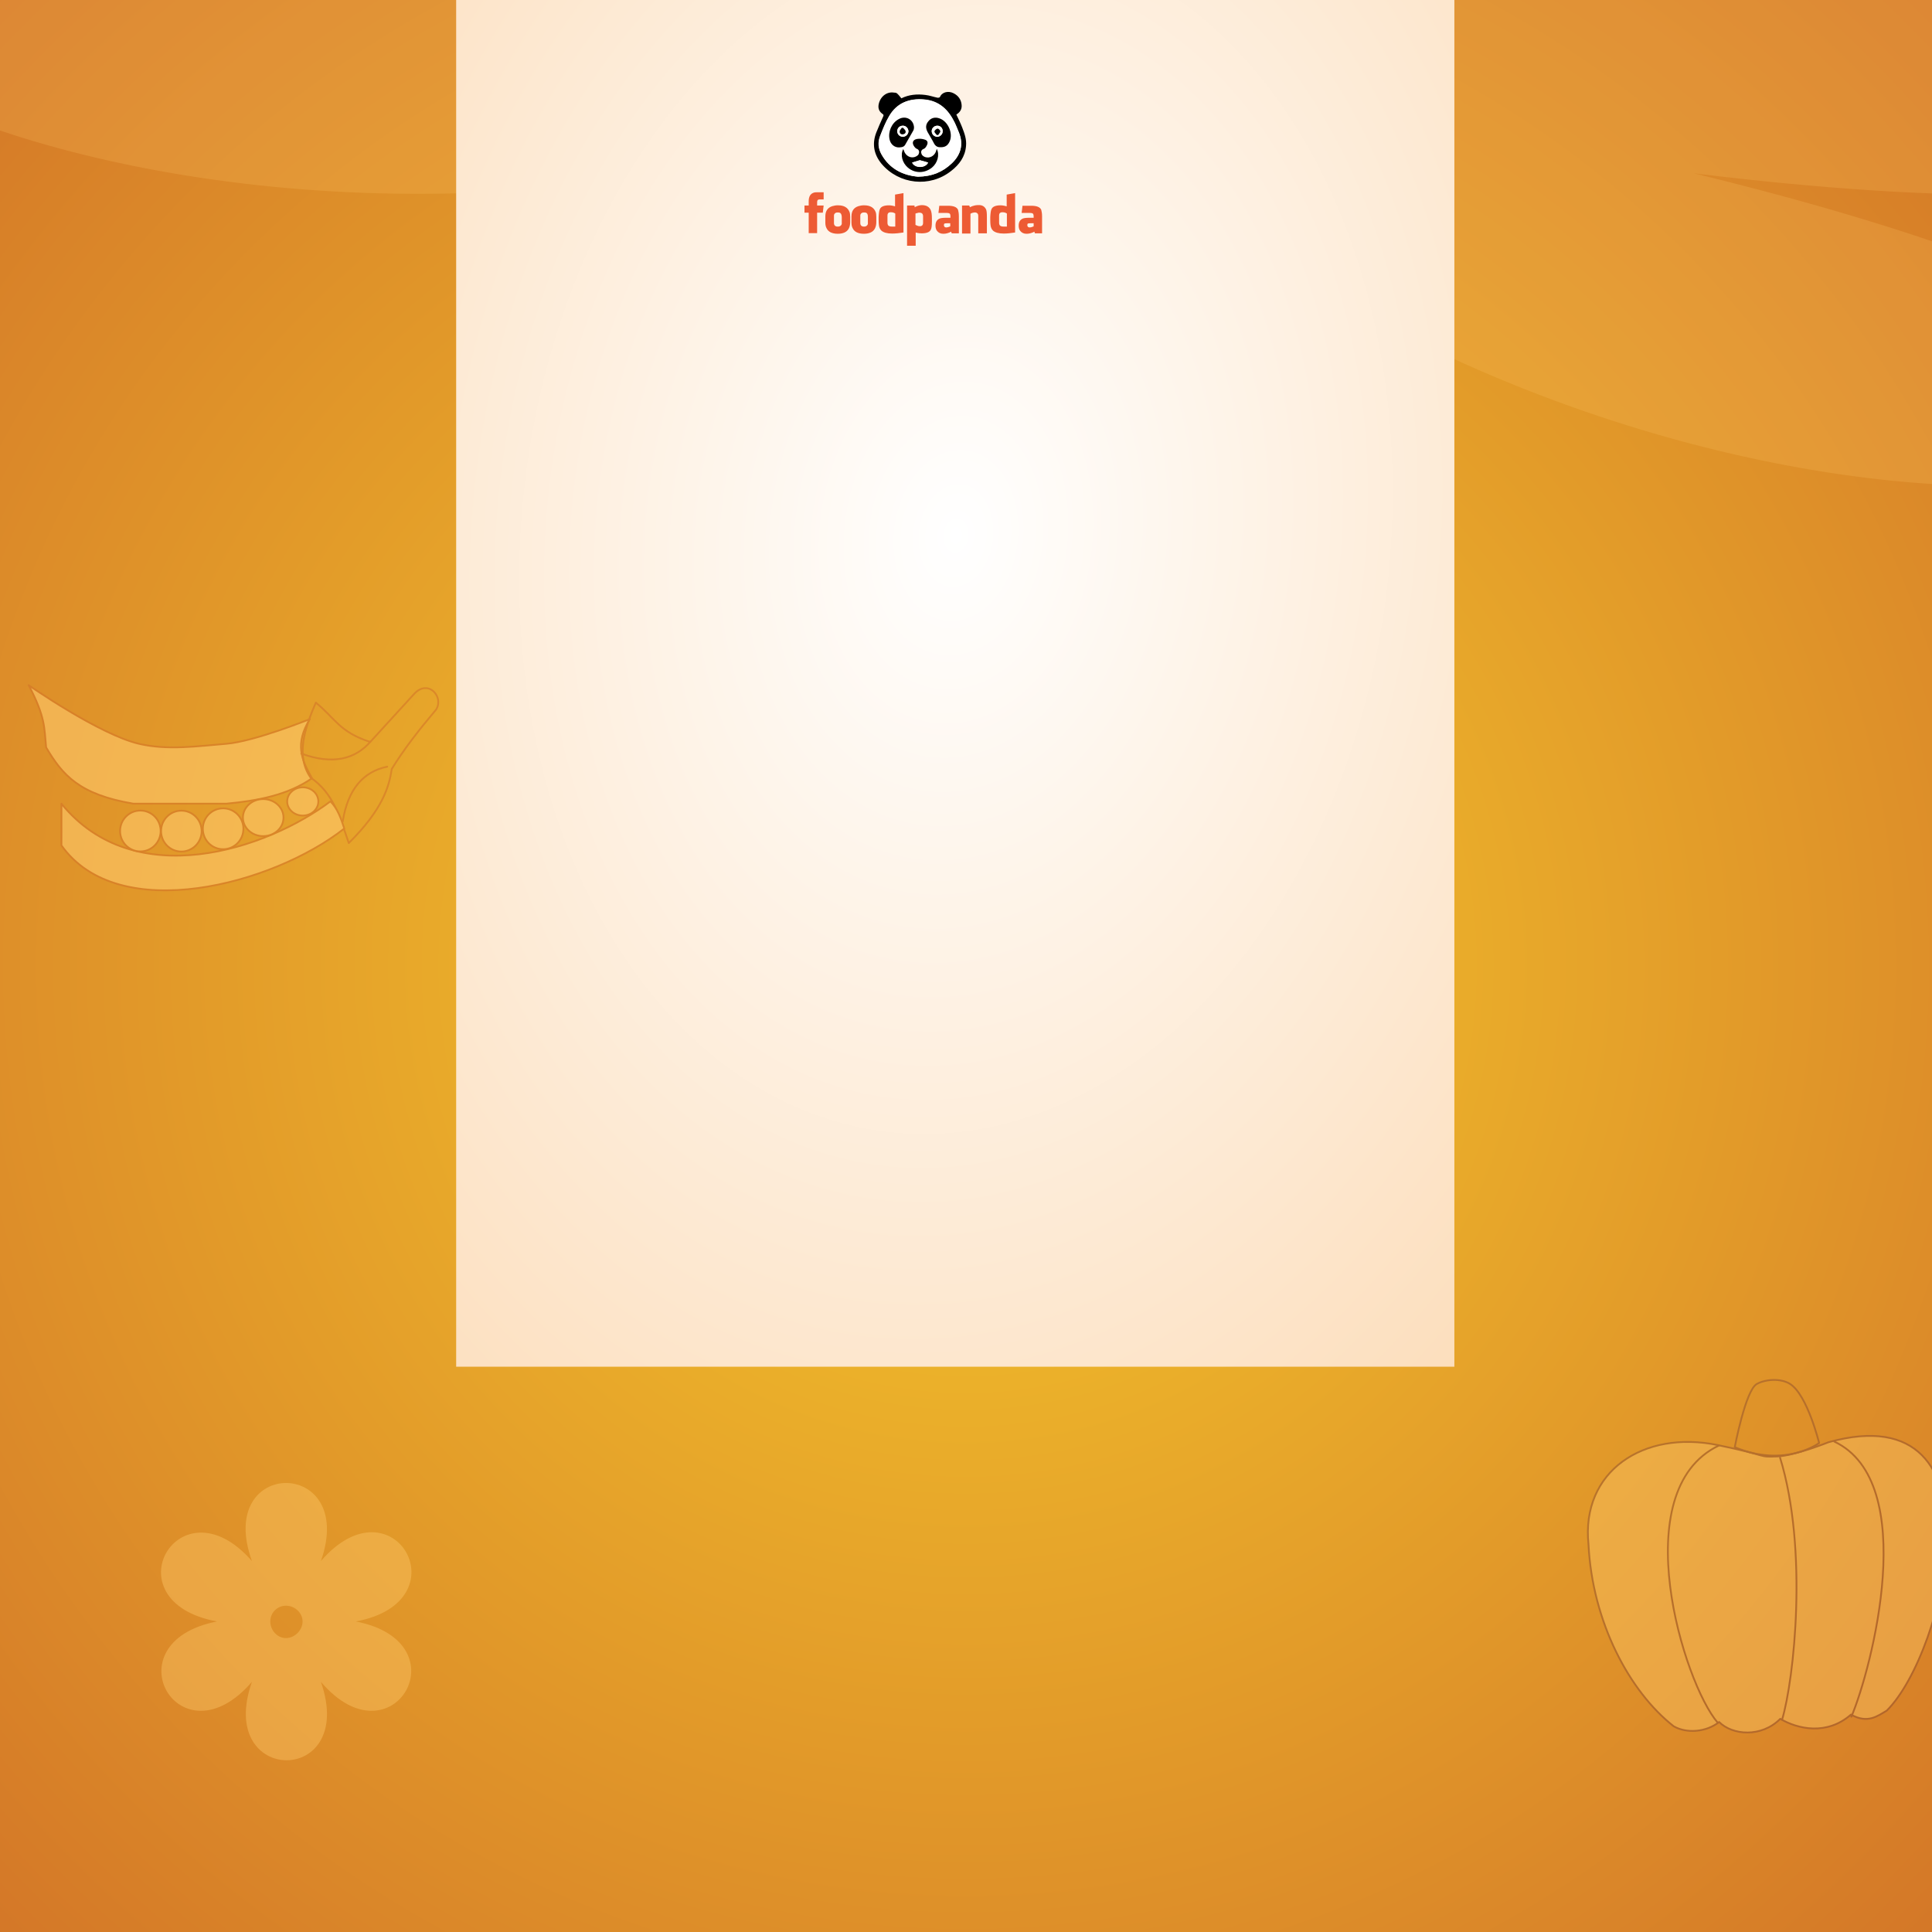 <svg width="1080" height="1080" viewBox="0 0 1080 1080" fill="none" xmlns="http://www.w3.org/2000/svg">
<rect width="1080" height="1080" fill="#F5F5F5"/>
<g clip-path="url(#clip0_2_59)">
<rect width="1080" height="1080" fill="url(#paint0_radial_2_59)"/>
<g opacity="0.4">
<path d="M960.214 807.8C918.928 799.299 883.726 822.288 887.973 863.373C890.152 906.697 910.821 945.587 935.603 964.999C942.825 969.164 953.773 968.331 961.009 962.619C968.365 969.975 984.527 971.507 995.192 960.834C1004.76 966.509 1021.2 970.339 1034.7 958.462C1044.06 963.69 1049.46 959.317 1054.68 956.268C1087.3 924.16 1122.72 778.266 1022.14 806.209C1022.14 806.209 1003.43 813.743 993.556 814.152C982.251 814.628 989.971 813.929 960.214 807.8Z" fill="#FFCA6C" stroke="#7A3D2E" stroke-linecap="round" stroke-linejoin="round"/>
<path d="M960.823 808.09C908.129 833.184 941.144 941.103 960.258 963.036M1025.38 805.844C1073.58 828.64 1046.24 932.951 1034.92 959.666M995.066 814.821C1010.86 866.222 1002.91 938.923 996.189 961.347M969.741 808.99C969.741 808.99 975.75 777.195 982.043 773.662C986.78 770.992 995.467 770.3 1000.7 773.662C1010.37 779.858 1016.9 806.647 1016.9 806.647C1016.9 806.647 997.981 820.831 969.741 808.99Z" stroke="#7A3D2E" stroke-linecap="round" stroke-linejoin="round"/>
</g>
<path opacity="0.2" fill-rule="evenodd" clip-rule="evenodd" d="M778.045 -37.669C1191.7 -107.518 1533.14 168.307 946.951 96.901C1520.72 236.905 1099.87 373.281 741.598 163.745C906.391 374.444 144.09 234.994 372.011 96.865C-41.646 166.715 -383.349 -107.651 203.101 -37.705C-375.614 -177.096 45.248 -313.471 408.458 -104.549C238.719 -314.636 1005.96 -175.798 778.045 -37.669ZM577.439 2.903C624.226 11.37 664.216 30.665 661.575 45.26C658.933 59.855 614.454 65.373 567.667 56.906C520.886 48.441 485.834 28.531 488.475 13.936C491.116 -0.659 530.659 -5.562 577.439 2.903Z" fill="#FFCA6C"/>
<rect width="558" height="764" transform="translate(255)" fill="url(#paint1_radial_2_59)"/>
<path d="M503.873 54.966C508.111 52.847 512.703 52.493 517.295 53.082C519.532 53.318 521.769 54.142 524.006 54.613C524.477 54.731 525.302 54.495 525.419 54.26C526.597 51.434 530.129 50.61 533.073 52.14C535.663 53.435 537.311 55.673 537.547 58.616C537.782 60.971 536.723 62.737 534.603 64.032C535.781 66.505 536.958 68.86 537.9 71.332C539.195 74.629 540.373 77.926 540.019 81.576C539.548 87.581 536.252 92.055 531.66 95.587C519.768 105.006 502.577 103.123 492.805 91.584C488.448 86.285 487.389 80.398 489.861 74.04C491.039 71.097 492.334 68.153 493.629 65.327C494.1 64.385 493.982 64.032 493.158 63.561C491.274 62.148 490.685 60.264 491.274 57.91C492.334 53.671 495.984 51.081 499.869 51.787C501.282 51.787 501.518 52.023 503.873 54.966ZM513.174 98.766C521.181 98.648 527.068 96.058 532.013 91.348C536.958 86.639 538.724 80.869 536.016 74.276C535.192 72.274 534.485 70.39 533.544 68.506C530.129 61.324 524.831 56.379 516.471 55.673C508.229 54.966 501.282 57.556 497.044 64.856C494.924 68.389 493.394 72.392 491.863 76.277C490.568 79.692 490.921 83.106 492.687 86.285C497.397 94.645 505.05 98.06 513.174 98.766Z" fill="black"/>
<path d="M513.174 98.766C505.05 98.06 497.397 94.645 492.805 86.168C491.039 82.989 490.685 79.574 491.981 76.16C493.511 72.274 495.042 68.271 497.161 64.739C501.518 57.439 508.347 54.848 516.589 55.555C524.948 56.261 530.129 61.206 533.661 68.389C534.603 70.273 535.31 72.274 536.134 74.158C538.724 80.752 537.076 86.521 532.131 91.231C527.068 96.058 521.181 98.648 513.174 98.766ZM523.653 83.224C523.418 83.931 523.182 84.284 523.065 84.637C522.123 87.11 519.65 88.523 517.06 87.698C516.235 87.463 515.294 86.757 515.058 86.05C514.705 84.99 514.823 83.813 516.235 83.106C516.942 82.871 517.413 82.047 517.884 81.34C518.826 79.81 518.473 78.514 516.824 77.926C515.411 77.455 513.881 77.337 512.468 77.573C509.995 78.044 509.524 79.927 511.055 81.929C511.408 82.4 511.761 82.871 512.232 82.989C513.881 83.577 513.881 84.99 513.41 86.05C513.174 86.757 511.997 87.463 511.055 87.698C508.582 88.287 506.11 86.757 505.285 84.402C505.168 84.048 505.05 83.695 504.815 83.224C503.048 86.285 504.344 90.877 507.405 93.585C511.173 96.882 516.706 96.882 520.827 93.585C524.006 91.231 525.419 86.639 523.653 83.224ZM502.695 82.4C504.579 82.282 505.403 81.929 506.227 80.634C507.64 78.161 509.053 75.689 510.466 73.216C510.702 72.627 510.937 72.039 510.937 71.332C510.702 66.858 506.227 64.503 502.342 66.74C498.456 68.977 496.337 73.687 497.279 78.044C497.985 80.634 500.105 82.4 502.695 82.4ZM525.773 82.282C528.363 82.4 529.894 81.223 530.835 78.986C532.837 74.394 529.776 67.564 525.066 66.034C522.711 65.327 520.474 65.916 519.061 67.564C517.531 69.448 517.295 71.45 518.59 73.805C519.768 75.924 521.063 77.926 522.123 80.045C522.947 81.694 524.124 82.4 525.773 82.282Z" fill="white"/>
<path d="M523.653 83.224C525.419 86.639 524.006 91.231 520.945 93.703C516.824 97 511.408 97 507.523 93.703C504.344 90.995 503.166 86.521 504.932 83.342C505.168 83.813 505.285 84.166 505.403 84.519C506.227 86.874 508.7 88.523 511.173 87.816C511.997 87.581 513.174 86.992 513.527 86.168C513.998 85.108 513.998 83.695 512.35 83.106C511.879 82.989 511.526 82.4 511.173 82.047C509.642 80.045 510.113 78.161 512.585 77.69C513.998 77.455 515.647 77.573 516.942 78.044C518.59 78.514 518.944 79.81 518.002 81.458C517.648 82.165 517.06 82.989 516.353 83.224C514.823 83.813 514.705 84.99 515.176 86.168C515.411 86.874 516.471 87.581 517.177 87.816C519.65 88.64 522.24 87.227 523.182 84.755C523.3 84.284 523.418 83.931 523.653 83.224ZM518.826 90.877C517.413 90.406 516.118 90.053 514.705 89.7C514.469 89.7 514.234 89.582 514.116 89.582C512.703 90.053 511.29 90.406 509.877 90.877C511.173 94.056 517.177 94.292 518.826 90.877ZM502.695 82.4C500.105 82.518 497.868 80.752 497.279 77.926C496.337 73.569 498.456 68.742 502.342 66.623C506.227 64.385 510.702 66.74 510.937 71.215C510.937 71.803 510.819 72.51 510.466 73.098C509.053 75.571 507.64 78.043 506.227 80.516C505.521 81.929 504.697 82.282 502.695 82.4ZM504.697 70.273C502.931 70.273 501.635 71.568 501.635 73.334C501.635 75.1 502.931 76.395 504.697 76.513C506.345 76.513 507.758 75.1 507.876 73.452C507.758 71.686 506.463 70.273 504.697 70.273ZM525.773 82.282C524.124 82.4 522.947 81.694 522.123 80.163C521.063 78.044 519.768 76.042 518.59 73.923C517.295 71.568 517.413 69.566 519.061 67.682C520.474 65.916 522.711 65.327 525.066 66.152C529.894 67.682 532.955 74.511 530.835 79.103C529.894 81.223 528.363 82.4 525.773 82.282ZM524.006 70.273C522.24 70.273 520.827 71.568 520.827 73.216C520.827 74.982 522.24 76.395 524.006 76.395C525.655 76.395 526.95 74.982 526.95 73.334C527.068 71.686 525.773 70.273 524.006 70.273Z" fill="black"/>
<path d="M518.826 90.877C517.177 94.292 511.29 93.939 509.877 90.877C511.29 90.406 512.703 90.053 514.116 89.582C514.352 89.582 514.587 89.582 514.705 89.7C516 90.053 517.413 90.524 518.826 90.877ZM504.697 70.273C506.463 70.273 507.758 71.686 507.758 73.334C507.758 74.982 506.345 76.395 504.579 76.395C502.813 76.395 501.518 74.982 501.518 73.216C501.635 71.568 502.931 70.273 504.697 70.273ZM504.815 71.45C504.579 71.45 504.344 71.45 504.108 71.45C503.637 72.039 502.931 72.745 502.931 73.334C502.813 74.276 503.519 75.1 504.579 75.1C505.639 75.1 506.463 74.394 506.227 73.334C506.11 72.627 505.403 72.156 504.815 71.45ZM524.006 70.273C525.655 70.273 527.068 71.686 526.95 73.452C526.95 75.1 525.537 76.395 524.006 76.513C522.24 76.513 520.827 75.1 520.827 73.334C520.945 71.568 522.24 70.273 524.006 70.273ZM523.653 75.453C523.889 75.453 524.124 75.453 524.477 75.453C524.948 74.747 525.773 74.04 525.655 73.452C525.655 72.863 524.595 71.803 524.124 71.921C523.418 72.039 522.476 72.863 522.358 73.452C522.24 74.04 523.182 74.747 523.653 75.453Z" fill="white"/>
<path d="M504.815 71.45C505.285 72.039 506.11 72.627 506.227 73.334C506.463 74.394 505.639 74.982 504.579 75.1C503.402 75.1 502.813 74.394 502.931 73.334C503.048 72.627 503.755 72.039 504.108 71.45C504.344 71.45 504.579 71.45 504.815 71.45ZM523.653 75.453C523.182 74.747 522.24 74.04 522.358 73.452C522.476 72.863 523.418 71.921 524.124 71.921C524.595 71.803 525.655 72.863 525.655 73.452C525.655 74.04 524.831 74.747 524.477 75.453C524.242 75.453 523.889 75.453 523.653 75.453Z" fill="black"/>
<path d="M460.426 107.479V111.482H458.306C457.718 111.482 457.247 111.6 457.011 111.953C456.894 112.189 456.776 112.542 456.776 113.131V114.897H460.426L459.955 118.9H456.776V130.321H452.066V118.9H449.711V114.897H452.066V112.542C452.066 110.069 452.89 108.539 454.539 107.832C455.363 107.479 456.069 107.479 456.776 107.479H460.426ZM475.261 121.255V124.081C475.261 127.024 474.202 129.026 472.082 129.968C471.023 130.439 469.845 130.674 468.315 130.674C465.135 130.674 463.016 129.615 462.074 127.613C461.603 126.789 461.368 125.729 461.368 124.434V121.019C461.368 117.958 462.663 116.074 465.253 115.25C466.195 115.015 467.019 114.779 468.079 114.779H468.55C471.847 114.779 473.966 116.074 474.908 118.547C475.144 119.135 475.261 120.077 475.261 121.255ZM469.374 118.9C469.139 118.782 468.785 118.782 468.432 118.782H468.079C467.255 118.782 466.666 119.135 466.313 119.842C466.195 120.077 466.195 120.431 466.195 120.784V124.669C466.195 125.965 466.902 126.671 468.315 126.671H468.432C469.492 126.671 470.198 126.2 470.552 125.258C470.552 125.023 470.552 124.669 470.552 124.316V121.137C470.434 119.842 470.081 119.135 469.374 118.9ZM489.861 121.255V124.081C489.861 127.024 488.802 129.026 486.682 129.968C485.623 130.439 484.445 130.674 482.915 130.674C479.735 130.674 477.616 129.615 476.674 127.613C476.203 126.789 475.968 125.729 475.968 124.434V121.019C475.968 117.958 477.263 116.074 479.853 115.25C480.795 115.015 481.619 114.779 482.679 114.779H483.15C486.447 114.779 488.566 116.074 489.508 118.547C489.744 119.135 489.861 120.077 489.861 121.255ZM484.092 118.9C483.856 118.782 483.503 118.782 483.15 118.782H482.797C481.973 118.782 481.384 119.135 481.031 119.842C480.913 120.077 480.913 120.431 480.913 120.784V124.669C480.913 125.965 481.619 126.671 483.032 126.671C484.092 126.671 484.798 126.2 485.152 125.258C485.152 125.023 485.152 124.669 485.152 124.316V121.137C485.152 119.842 484.798 119.135 484.092 118.9ZM491.863 116.898C492.452 115.485 494.218 114.779 496.926 114.779C497.985 114.779 499.281 115.015 500.34 115.368C500.34 116.074 500.34 114.426 500.34 112.542C500.34 111.482 500.34 110.187 500.34 108.774L505.05 107.95V129.968C502.695 130.321 500.694 130.556 498.692 130.556C495.866 130.556 493.865 129.968 492.687 128.908C492.098 128.319 491.863 127.848 491.745 127.495C491.392 126.906 491.156 125.376 491.156 122.785V121.255C491.274 119.018 491.51 117.487 491.863 116.898ZM496.219 125.376C496.455 126.318 497.279 126.671 498.692 126.671H499.045H500.458V119.371C499.752 118.9 499.045 118.665 498.221 118.665H497.868H497.515C496.573 118.782 496.102 119.371 496.102 120.431V124.316C496.102 124.787 496.102 125.023 496.219 125.376ZM507.169 114.897H511.173C511.173 115.015 511.173 115.132 511.29 115.25C511.29 115.485 511.29 115.721 511.29 115.839C512.821 115.015 515.058 114.19 517.648 115.015C519.297 115.603 520.121 116.898 520.356 117.605C520.71 118.665 520.945 119.724 520.945 122.315V123.845C520.945 126.2 520.71 127.731 520.356 128.319C519.768 129.732 518.002 130.439 515.294 130.439C514.234 130.439 513.41 130.321 512.821 130.203C512.468 130.085 512.115 130.085 511.879 129.968V130.439V137.385H507.052V118.547V115.25V114.897H507.169ZM514.116 126.435H514.352H514.705C515.647 126.2 516 125.611 516 124.669V121.019C516 120.666 516 120.313 515.882 120.077C515.647 119.135 514.823 118.782 513.527 118.9C513.41 118.9 513.174 118.9 513.056 119.018C512.703 119.135 512.232 119.135 511.761 119.371V125.729C512.703 126.2 513.41 126.435 514.116 126.435ZM536.016 120.902V130.439H532.013C532.013 130.321 532.013 130.203 531.895 130.203C531.777 129.968 531.777 129.732 531.777 129.497C530.365 130.203 528.952 130.674 527.539 130.674H527.185C525.773 130.674 524.595 130.085 523.771 129.026C523.182 128.202 522.947 127.26 522.947 126.2V126.082C522.947 124.198 523.653 123.021 524.948 122.315C525.537 121.961 526.832 121.726 529.069 121.726H531.306V121.255C531.306 120.195 531.189 119.606 530.835 119.371C530.482 119.135 529.894 119.018 529.069 119.018H524.595L525.066 115.015H529.894C532.955 115.015 534.839 115.721 535.545 117.252C535.781 118.076 536.016 119.371 536.016 120.902ZM529.54 124.787C528.598 124.787 528.01 124.905 527.892 125.023C527.774 125.14 527.656 125.376 527.656 125.847C527.656 126.671 528.127 127.142 528.952 127.142C529.54 127.142 530.365 126.906 531.189 126.553V124.787H529.54ZM551.676 121.373V130.439H546.848V120.548C546.848 119.606 546.377 119.018 545.435 118.782C545.2 118.782 544.847 118.782 544.494 118.782C543.905 118.9 543.198 119.018 542.492 119.489V130.556H537.782V114.897H541.785L541.903 115.132C542.021 115.368 542.139 115.485 542.139 115.839C542.492 115.721 544.023 114.779 546.377 114.661C548.261 114.544 549.91 114.779 551.087 116.781C551.558 117.605 551.676 118.9 551.676 121.373ZM554.266 116.898C554.855 115.485 556.621 114.779 559.329 114.779C560.389 114.779 561.684 115.015 562.744 115.368C562.744 116.074 562.744 114.426 562.744 112.542C562.744 111.482 562.744 110.187 562.744 108.774L567.453 107.95V129.968C565.098 130.321 563.097 130.556 561.095 130.556C558.269 130.556 556.268 129.968 555.09 128.908C554.502 128.319 554.266 127.848 554.148 127.495C553.795 126.906 553.56 125.376 553.56 122.785V121.255C553.677 119.018 553.913 117.487 554.266 116.898ZM558.623 125.376C558.858 126.318 559.682 126.671 561.095 126.671H561.448H562.861V119.371C562.155 118.9 561.448 118.665 560.624 118.665H560.271H559.918C558.976 118.782 558.505 119.371 558.505 120.431V124.316C558.505 124.787 558.505 125.023 558.623 125.376ZM582.524 120.902V130.439H578.521C578.521 130.321 578.521 130.203 578.403 130.203C578.285 129.968 578.285 129.732 578.285 129.497C576.873 130.203 575.46 130.674 574.047 130.674H573.694C572.281 130.674 571.103 130.085 570.279 129.026C569.69 128.202 569.455 127.26 569.455 126.2V126.082C569.455 124.198 570.161 123.021 571.456 122.315C572.045 121.961 573.34 121.726 575.577 121.726H577.815V121.255C577.815 120.195 577.697 119.606 577.344 119.371C576.99 119.135 576.402 119.018 575.577 119.018H571.103L571.574 115.015H576.402C579.463 115.015 581.347 115.721 582.053 117.252C582.289 118.076 582.524 119.371 582.524 120.902ZM576.166 124.787C575.224 124.787 574.635 124.905 574.518 125.023C574.4 125.14 574.282 125.376 574.282 125.847C574.282 126.671 574.753 127.142 575.577 127.142C576.166 127.142 576.99 126.906 577.815 126.553V124.787H576.166Z" fill="#ED5B34"/>
<path opacity="0.4" fill-rule="evenodd" clip-rule="evenodd" d="M179.383 872.657C219.885 825.698 259.411 895.158 198.902 906.408C259.411 918.148 219.397 987.119 179.383 940.159C199.878 998.858 120.337 998.369 140.833 940.159C100.33 987.119 60.804 918.148 121.313 906.408C60.316 895.158 100.33 826.187 140.833 872.657C119.849 814.448 199.878 814.448 179.383 872.657ZM159.863 897.604C164.744 897.604 169.135 901.517 169.135 906.408C169.135 911.3 164.744 915.702 159.863 915.702C154.984 915.702 151.08 911.3 151.08 906.408C151.08 901.517 154.984 897.604 159.863 897.604Z" fill="#FFCA6C"/>
<g opacity="0.6">
<path d="M16 383C16 383 55.357 410.543 77.683 415.783C93.529 419.505 110.292 417.126 126.509 415.783C142.236 414.486 173.2 401.983 173.2 401.983C164.791 415.798 168.363 424.459 174.409 435.041C161.069 444.367 144.219 447.631 126.438 449.275H74.609C44.127 444.138 34.849 433.137 25.776 417.781C24.678 406.931 25.571 401.185 16 383Z" fill="#FFCA6C" stroke="#D37528" stroke-linecap="round" stroke-linejoin="round"/>
<path d="M176.551 392.76C187.378 401.548 189.71 409.215 206.962 414.763L231.809 387.584C239.499 379.665 248.24 389.528 243.798 396.649C234.457 407.713 225.755 418.793 219.006 429.865C217.505 439.823 213.846 452.571 194.973 471.277C189.955 456.783 186.493 443.49 173.556 434.607C165.099 422.255 170.505 406.788 176.551 392.76Z" stroke="#D37528" stroke-linecap="round" stroke-linejoin="round"/>
<path d="M184.691 447.979C149.017 474.85 75.115 499.467 34.343 449.275V472.573C66.232 517.692 152.929 494.307 192.452 463.137C190.595 457.352 188.54 451.765 184.691 447.979Z" fill="#FFCA6C" stroke="#D37528" stroke-linecap="round" stroke-linejoin="round"/>
<path d="M78.466 475.964C84.734 475.964 89.815 470.844 89.815 464.528C89.815 458.213 84.734 453.092 78.466 453.092C72.198 453.092 67.117 458.213 67.117 464.528C67.117 470.844 72.198 475.964 78.466 475.964Z" fill="#FFCA6C" stroke="#D37528" stroke-linecap="round" stroke-linejoin="round"/>
<path d="M101.377 476.027C107.645 476.027 112.726 470.907 112.726 464.591C112.726 458.275 107.645 453.156 101.377 453.156C95.109 453.156 90.028 458.275 90.028 464.591C90.028 470.907 95.109 476.027 101.377 476.027Z" fill="#FFCA6C" stroke="#D37528" stroke-linecap="round" stroke-linejoin="round"/>
<path d="M124.723 474.731C130.99 474.731 136.071 469.611 136.071 463.295C136.071 456.98 130.99 451.86 124.723 451.86C118.455 451.86 113.374 456.98 113.374 463.295C113.374 469.611 118.455 474.731 124.723 474.731Z" fill="#FFCA6C" stroke="#D37528" stroke-linecap="round" stroke-linejoin="round"/>
<path d="M147.136 467.405C153.403 467.405 158.484 462.766 158.484 457.044C158.484 451.322 153.403 446.683 147.136 446.683C140.868 446.683 135.787 451.322 135.787 457.044C135.787 462.766 140.868 467.405 147.136 467.405Z" fill="#FFCA6C" stroke="#D37528" stroke-linecap="round" stroke-linejoin="round"/>
<path d="M169.248 455.914C174.058 455.914 177.958 452.376 177.958 448.011C177.958 443.647 174.058 440.108 169.248 440.108C164.439 440.108 160.539 443.647 160.539 448.011C160.539 452.376 164.439 455.914 169.248 455.914Z" fill="#FFCA6C" stroke="#D37528" stroke-linecap="round" stroke-linejoin="round"/>
<path d="M168.411 421.235C185.9 427.708 198.687 424.428 207.262 414.384M191.598 459.233C194.436 440.803 203.508 431.209 216.454 428.585" stroke="#D37528" stroke-linecap="round" stroke-linejoin="round"/>
</g>
</g>
<defs>
<radialGradient id="paint0_radial_2_59" cx="0" cy="0" r="1" gradientUnits="userSpaceOnUse" gradientTransform="translate(540 540) rotate(90) scale(793)">
<stop stop-color="#F5C92B"/>
<stop offset="1" stop-color="#D37528"/>
</radialGradient>
<radialGradient id="paint1_radial_2_59" cx="0" cy="0" r="1" gradientUnits="userSpaceOnUse" gradientTransform="translate(279 300) rotate(95.694) scale(665.282 485.9)">
<stop stop-color="white"/>
<stop offset="1" stop-color="#FCDCB8"/>
</radialGradient>
<clipPath id="clip0_2_59">
<rect width="1080" height="1080" fill="white"/>
</clipPath>
</defs>
</svg>

